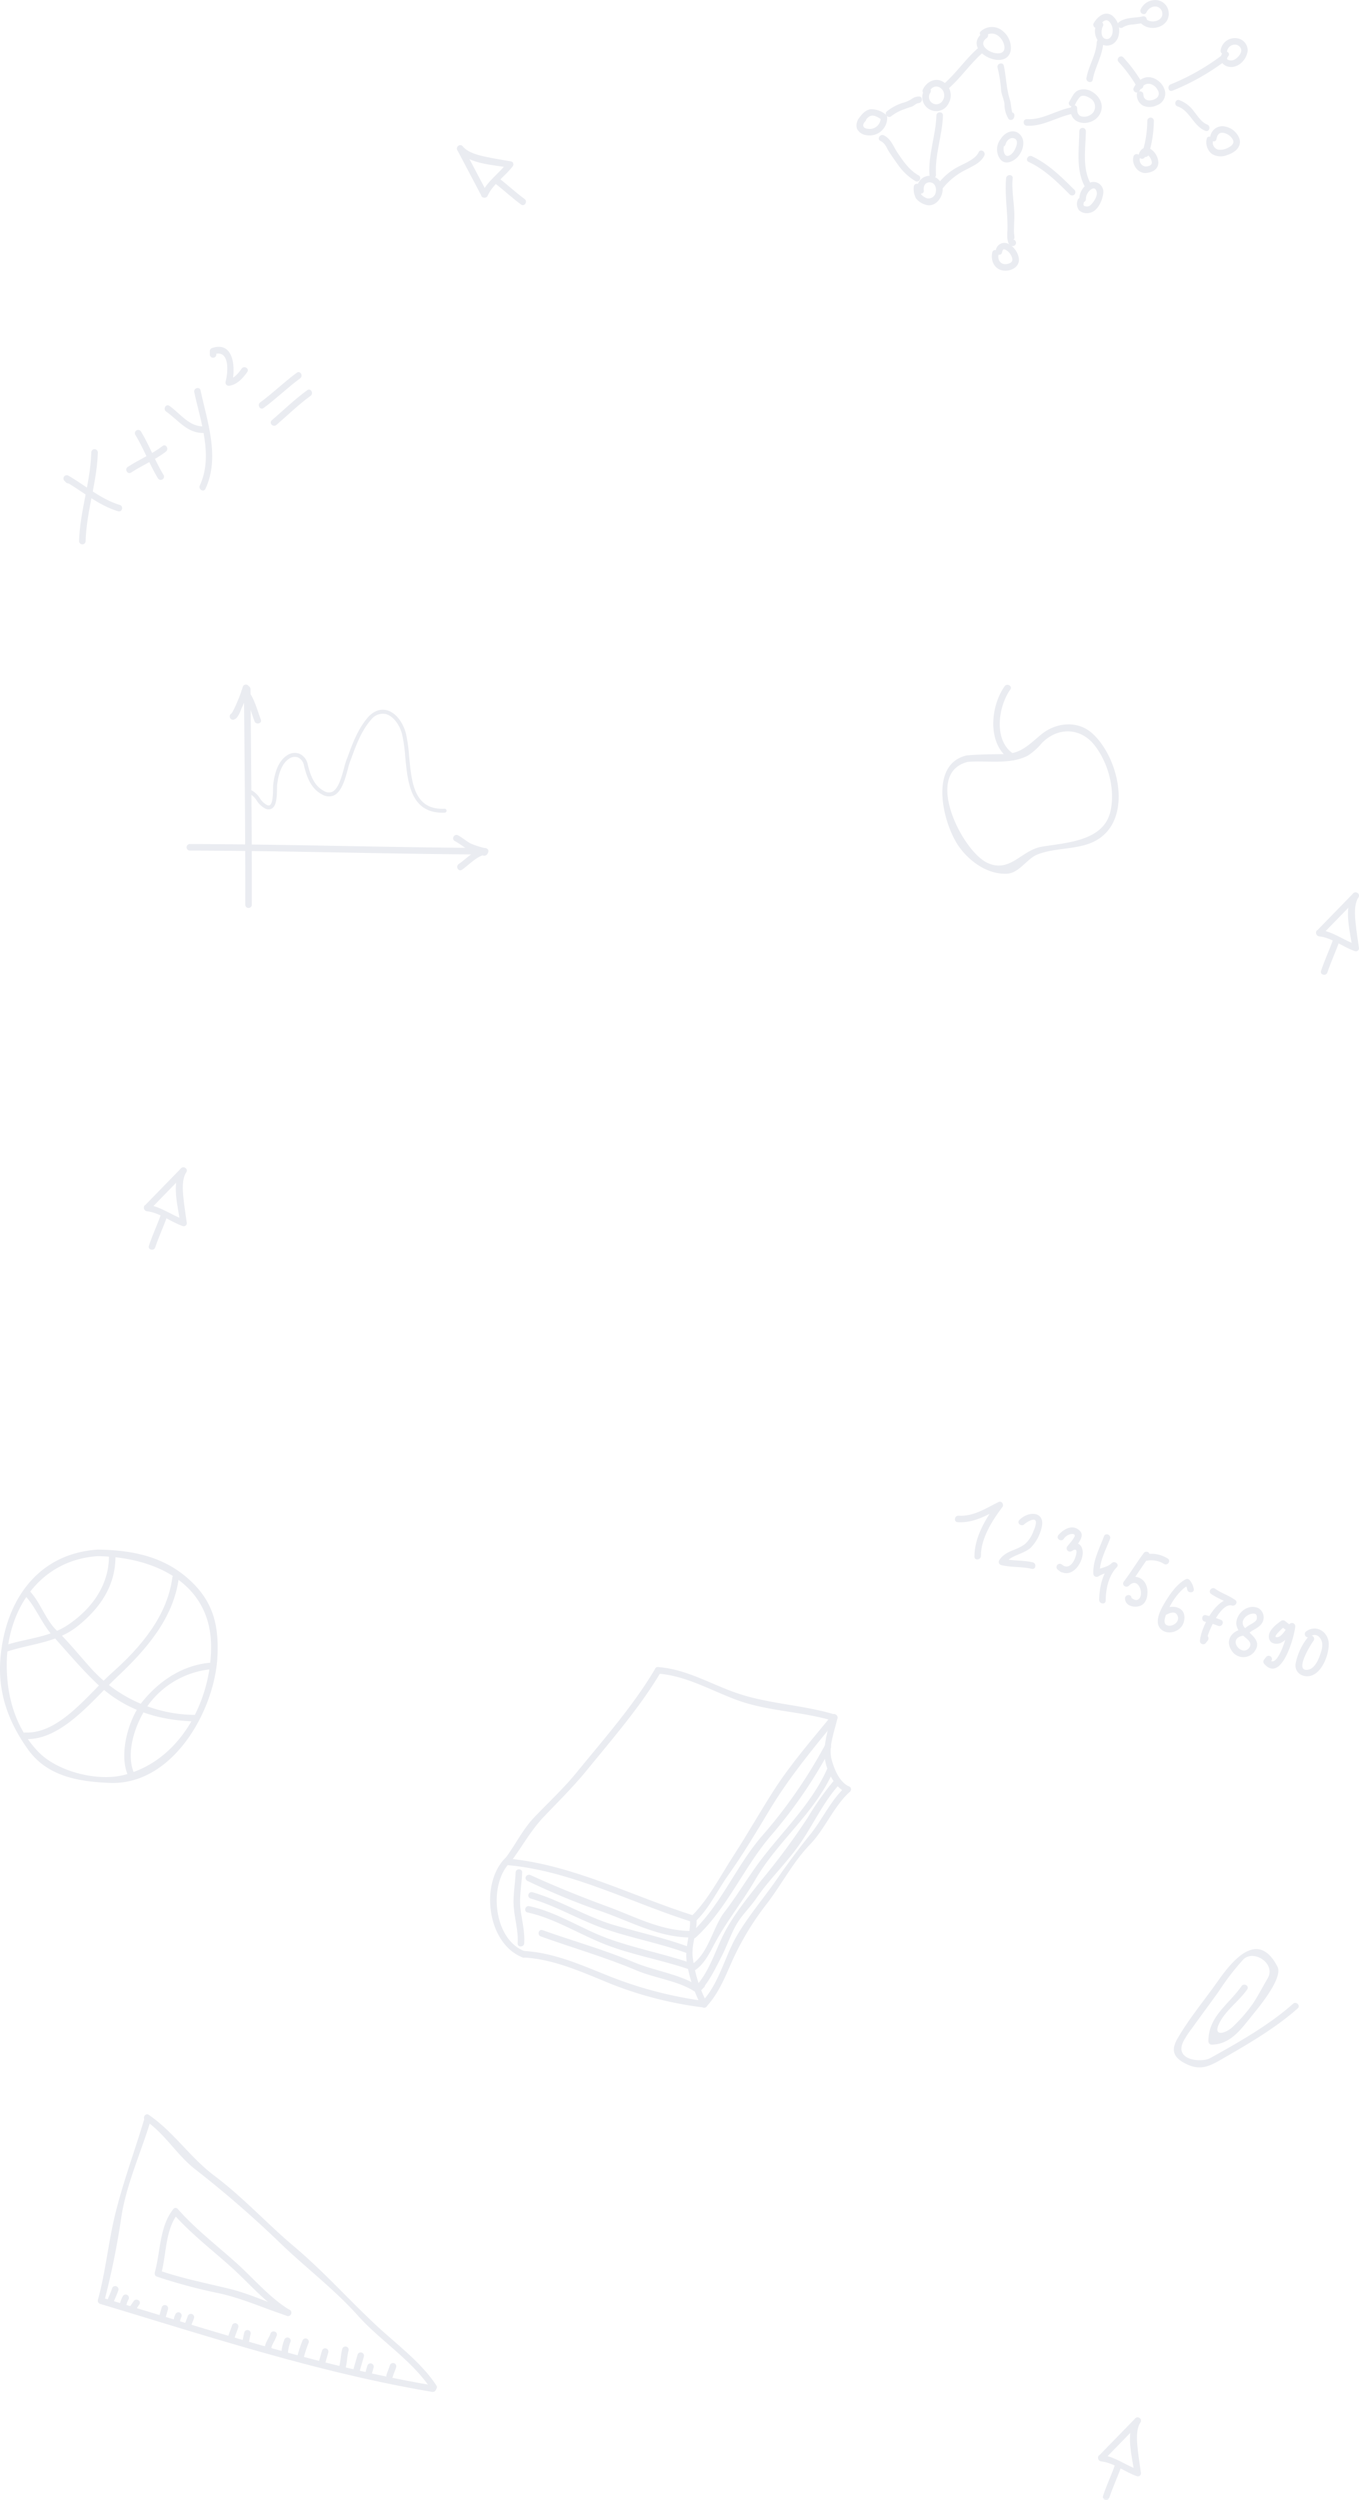 <svg xmlns="http://www.w3.org/2000/svg" width="348.152" height="640" viewBox="0 0 348.152 640">
    <defs>
        <style>
            .cls-2{fill:#29396d}
        </style>
    </defs>
    <g id="Group_5106" transform="translate(10.244)" style="isolation:isolate" opacity="0.1">
        <g id="Group_678" transform="rotate(16 -1911.517 365.106)">
            <g id="Group_656" transform="translate(0 .123)">
                <path id="Path_2264" d="M.538.809c-.077 8.64-.784 17.26-.449 25.9.291 7.455 1.7 14.826 1.788 22.327a.838.838 0 0 0 1.674 0 205.058 205.058 0 0 0-1.787-22.327C.733 18.26 2.136 9.3 2.213.809a.838.838 0 0 0-1.674 0z" class="cls-2"/>
            </g>
            <g id="Group_657" transform="translate(1.904 46.527)">
                <path id="Path_2265" d="M.811 3.469c29.373.378 58.659 1.5 87.965-1.788 1.058-.121 1.072-1.8 0-1.674C59.471 3.291 30.185 2.173.811 1.795a.838.838 0 0 0 0 1.674z" class="cls-2"/>
            </g>
            <g id="Group_658" transform="translate(.338)">
                <path id="Path_2266" d="M1.259.128L1.024.047C.877.586.727 1.122.579 1.661 6.45 3.617 10.8 8 16.443 10.224a273.663 273.663 0 0 1 26.593 12.418C50.93 26.768 59.111 29.926 66.7 34.7c7.3 4.585 16.49 7.17 23.05 12.816.814.7 2.006-.476 1.186-1.182-5.442-4.685-12.913-7.4-19.256-10.649-8.633-4.427-16.7-9.521-25.609-13.513-8.4-3.764-15.951-8.469-24.6-11.775C14.219 7.629 8.382 2.5 1.024.047 0-.294-.439 1.32.579 1.661l.234.077c1.029.345 1.464-1.269.446-1.61z" class="cls-2"/>
            </g>
            <g id="Group_659" transform="translate(13.027 21.056)">
                <path id="Path_2267" d="M1.021.441C-1.152 5.538.8 11.623.907 16.938a.838.838 0 0 0 1.674 0C2.485 12.055.475 5.953 2.468 1.285 2.886.3 1.443-.55 1.021.441z" class="cls-2"/>
            </g>
            <g id="Group_660" transform="translate(13.961 37.124)">
                <path id="Path_2268" d="M.81 2.152a135.525 135.525 0 0 0 16.41-.282c6.226-.412 12.217.532 18.419.73V.926h-.891a.838.838 0 0 0 0 1.674h.891a.838.838 0 0 0 0-1.674C30.257.752 24.959-.183 19.564.032 13.275.28 7.113.822.81.477-.272.42-.268 2.095.81 2.152z" class="cls-2"/>
            </g>
            <g id="Group_661" transform="translate(13.959 21.059)">
                <path id="Path_2269" d="M.39 1.583c5.592 3.59 12.086 6.155 18.05 9.049 5.352 2.6 11.225 6.517 17.012 8.037a.844.844 0 0 0 .817-1.4l-.037-.037c-.783-.737-1.972.445-1.185 1.189l.037.034.814-1.4c-5.639-1.484-11.389-5.341-16.614-7.87C13.32 6.3 6.827 3.723 1.234.137.323-.449-.518 1 .39 1.583z" class="cls-2"/>
            </g>
            <g id="Group_662" transform="translate(4.222 44.495)">
                <path id="Path_2270" d="M1.675 4.5c.02-1.236.315-2.448.335-3.687a.838.838 0 0 0-1.674 0C.315 2.048.02 3.26 0 4.5a.838.838 0 0 0 1.674 0z" class="cls-2"/>
            </g>
            <g id="Group_663" transform="translate(7.571 45.832)">
                <path id="Path_2271" d="M1.674 2.653a5.955 5.955 0 0 1 .134-1.618A.836.836 0 0 0 .2.59 7.5 7.5 0 0 0 0 2.653a.838.838 0 0 0 1.674 0z" class="cls-2"/>
            </g>
            <g id="Group_664" transform="translate(10.232 46.347)">
                <path id="Path_2272" d="M1.659 2.53c.167-.5.338-1 .506-1.507C2.506 0 .888-.441.547.581q-.246.749-.5 1.5C-.3 3.109 1.324 3.548 1.659 2.53z" class="cls-2"/>
            </g>
            <g id="Group_665" transform="translate(18.12 45.671)">
                <path id="Path_2273" d="M1.674 2.982V.809A.838.838 0 0 0 0 .809v2.173a.838.838 0 0 0 1.674 0z" class="cls-2"/>
            </g>
            <g id="Group_666" transform="translate(21.924 46.507)">
                <path id="Path_2274" d="M1.776 2.23c-.251-.33-.064-1.025-.054-1.42a.838.838 0 0 0-1.675 0 3.534 3.534 0 0 0 .282 2.264c.646.847 2.1.013 1.447-.844z" class="cls-2"/>
            </g>
            <g id="Group_667" transform="translate(24.985 46.003)">
                <path id="Path_2275" d="M1.675 3.155c.01-.787.147-1.561.167-2.348a.838.838 0 0 0-1.674 0C.147 1.595.01 2.368 0 3.155a.838.838 0 0 0 1.674 0z" class="cls-2"/>
            </g>
            <g id="Group_668" transform="translate(36.539 45.165)">
                <path id="Path_2276" d="M1.675 3.659c.013-.954.154-1.9.167-2.85a.838.838 0 0 0-1.674 0C.154 1.763.013 2.7 0 3.659a.838.838 0 0 0 1.674 0z" class="cls-2"/>
            </g>
            <g id="Group_669" transform="translate(40.222 46.003)">
                <path id="Path_2277" d="M1.842 3.319c-.017-.841-.154-1.671-.167-2.512A.838.838 0 0 0 0 .807c.013.841.151 1.671.168 2.512a.838.838 0 0 0 1.674 0z" class="cls-2"/>
            </g>
            <g id="Group_670" transform="translate(46.275 44.496)">
                <path id="Path_2278" d="M1.741 4.237c-.171-.161.074-1.249.124-1.534a13.9 13.9 0 0 0 .288-1.9C2.186-.271.512-.267.478.808c-.044 1.343-1.1 3.5.077 4.611.784.743 1.969-.442 1.186-1.182z" class="cls-2"/>
            </g>
            <g id="Group_671" transform="translate(50.556 44.998)">
                <path id="Path_2279" d="M1.86 3.768A8.667 8.667 0 0 1 1.723.811a.838.838 0 0 0-1.674 0 9.92 9.92 0 0 0 .2 3.4C.6 5.225 2.215 4.79 1.86 3.768z" class="cls-2"/>
            </g>
            <g id="Group_672" transform="translate(54.924 43.995)">
                <path id="Path_2280" d="M1.709 4.658A32.163 32.163 0 0 1 1.876.81.838.838 0 0 0 .2.81a32.156 32.156 0 0 0-.166 3.848c.1 1.068 1.782 1.078 1.674 0z" class="cls-2"/>
            </g>
            <g id="Group_673" transform="translate(60.651 44.998)">
                <path id="Path_2281" d="M1.674 3.993V.811A.838.838 0 0 0 0 .811v3.182a.838.838 0 0 0 1.674 0z" class="cls-2"/>
            </g>
            <g id="Group_674" transform="translate(65.506 43.158)">
                <path id="Path_2282" d="M2.177 5.328c-.03-1.524-.472-3-.5-4.518A.838.838 0 0 0 0 .81C.03 2.334.473 3.8.5 5.328a.838.838 0 0 0 1.674 0z" class="cls-2"/>
            </g>
            <g id="Group_675" transform="translate(69.693 43.491)">
                <path id="Path_2283" d="M1.674 4.995V.809A.838.838 0 0 0 0 .809v4.186a.838.838 0 0 0 1.674 0z" class="cls-2"/>
            </g>
            <g id="Group_676" transform="translate(72.874 45.503)">
                <path id="Path_2284" d="M1.674 3.15V.809A.838.838 0 0 0 0 .809V3.15a.838.838 0 0 0 1.674 0z" class="cls-2"/>
            </g>
            <g id="Group_677" transform="translate(78.232 43.827)">
                <path id="Path_2285" d="M1.675 3.489c.013-.9.154-1.782.167-2.679a.838.838 0 0 0-1.674 0C.154 1.708.014 2.592 0 3.489a.838.838 0 0 0 1.674 0z" class="cls-2"/>
            </g>
        </g>
        <g id="Group_681" transform="translate(231.168 175.322)">
            <g id="Group_679" transform="translate(0 10.129)">
                <path id="Path_2286" d="M6.139 7.972C-3.619 10.33.195 25.694 4.351 31.424c2.776 3.828 7.378 7.053 12.227 6.808 3.111-.161 5.12-3.868 7.753-4.909 4.012-1.591 8.757-1.289 12.89-2.656C49.383 26.642 45.8 8.906 38.379 2.279c-3.8-3.392-9.323-2.736-12.974.251-3.356 2.749-5.288 5.057-9.852 5.094-3.064.023-6.138.057-9.193.318-1.068.094-1.075 1.768 0 1.674 5.07-.439 10.867.787 15.509-1.594a16.258 16.258 0 0 0 3.623-3.232c4.129-4.22 10.05-4 13.633.727 3.439 4.534 5.194 11.185 3.945 16.731-1.742 7.733-11.42 8.017-17.622 9.079-5.241.9-8.111 6.838-13.925 4.119-6.506-3.041-16.509-23.064-4.942-25.86 1.052-.251.606-1.865-.442-1.614z" class="cls-2"/>
            </g>
            <g id="Group_680" transform="translate(13.048)">
                <path id="Path_2287" d="M5.4 17.816C-.02 14.537 1.192 5.669 4.36 1.215 4.986.331 3.536-.5 2.913.368c-3.727 5.241-4.571 15.137 1.638 18.9a.84.84 0 0 0 .847-1.45z" class="cls-2"/>
            </g>
        </g>
        <g id="Group_699" transform="translate(115.316 426.805)">
            <g id="Group_682" transform="translate(42.213)">
                <path id="Path_2288" d="M.806 1.677c7.086.492 13.539 4.287 20.09 6.711 7.9 2.934 16.51 2.91 24.561 5.311a.836.836 0 0 0 .445-1.611c-8.071-2.411-16.55-2.642-24.561-5.311C14.466 4.483 8.174.515.806 0c-1.078-.074-1.071 1.6 0 1.677z" class="cls-2"/>
            </g>
            <g id="Group_683" transform="translate(3.958 .013)">
                <path id="Path_2289" d="M38.338.4c-5.623 9.5-13.198 18.052-20.16 26.591-3.322 4.076-7.2 7.656-10.824 11.45-2.97 3.121-4.682 6.785-7.193 10.187-.643.871.81 1.7 1.443.844C4.4 45.685 6.52 41.74 9.846 38.253c3.741-3.918 7.552-7.672 10.981-11.875 6.544-8.024 13.66-16.192 18.958-25.13A.838.838 0 0 0 38.338.4z" class="cls-2"/>
            </g>
            <g id="Group_684" transform="translate(51.553 12.017)">
                <path id="Path_2290" d="M36.03.283c-5.2 6.346-10.653 12.585-15.07 19.511-3.486 5.461-6.675 11.106-10.208 16.543C7.635 41.136 4.326 47.515.25 51.524c-.77.76.412 1.942 1.185 1.185 3.228-3.181 5.348-7.736 7.98-11.426 3.828-5.372 7.217-11.055 10.609-16.708 4.987-8.292 11.065-15.639 17.187-23.1.68-.827-.5-2.023-1.182-1.189z" class="cls-2"/>
            </g>
            <g id="Group_685" transform="translate(4.003 49.049)">
                <path id="Path_2291" d="M.8 1.679C17 3.2 32.493 11.421 47.834 16.226c1.031.321 1.474-1.293.446-1.618C32.764 9.753 17.182 1.541.8 0-.272-.1-.262 1.578.8 1.679z" class="cls-2"/>
            </g>
            <g id="Group_686" transform="translate(0 48.614)">
                <path id="Path_2292" d="M3.915.245C-2.662 6.775-.787 22.17 8.3 25.7c1.011.392 1.44-1.229.445-1.614C.81 21-.476 6.966 5.1 1.431A.839.839 0 0 0 3.915.245z" class="cls-2"/>
            </g>
            <g id="Group_687" transform="translate(7.716 72.672)">
                <path id="Path_2293" d="M.806 1.676c8 .4 15.432 3.938 22.752 6.885A96.083 96.083 0 0 0 47.1 14.485c1.072.137 1.058-1.537 0-1.674a102.932 102.932 0 0 1-25.306-6.755C15 3.323 8.211.37.806 0c-1.078-.052-1.071 1.622 0 1.676z" class="cls-2"/>
            </g>
            <g id="Group_688" transform="translate(85.662 12.072)">
                <path id="Path_2294" d="M1.7.6C.86 4.263-.53 8.275.21 12.066c.559 2.863 2.488 6.684 5.285 7.9.978.425 1.832-1.018.844-1.45-2.528-1.1-3.824-4.414-4.518-6.9-.894-3.235.77-7.411 1.5-10.572C3.562-.007 1.945-.452 1.7.6z" class="cls-2"/>
            </g>
            <g id="Group_689" transform="translate(53.997 30.496)">
                <path id="Path_2295" d="M36.989.223c-3.707 3.342-5.824 8.245-8.952 12.1-3.091 3.808-5.787 7.468-8.593 11.513-3.315 4.786-7.11 9.183-10.09 14.2-3.286 5.541-4.612 12.41-9.119 17.195-.74.787.442 1.969 1.182 1.186C4.5 53.145 6.2 48.838 8 44.776a72.126 72.126 0 0 1 8.985-14.812c3.694-4.839 6.647-10.569 10.87-14.933 3.972-4.1 6.109-9.826 10.321-13.62.8-.727-.385-1.905-1.186-1.189z" class="cls-2"/>
            </g>
            <g id="Group_690" transform="translate(50.245 63.66)">
                <path id="Path_2296" d="M.976.809C1.167 4.553-.488 8.243.145 11.977a37.408 37.408 0 0 0 3.711 11.1c.5.958 1.946.111 1.443-.844A33.759 33.759 0 0 1 1.645 10.52c-.358-3.158 1.169-6.487 1-9.712C2.6-.266.925-.273.976.809z" class="cls-2"/>
            </g>
            <g id="Group_691" transform="translate(5.998 51.77)">
                <path id="Path_2297" d="M.539.81c-.1 2.9-.7 5.763-.5 8.674.224 3.161 1.232 6.279 1.021 9.467-.07 1.075 1.6 1.068 1.674 0 .191-2.863-.553-5.783-.931-8.607C1.386 7.149 2.1 4 2.213.81 2.254-.272.579-.268.539.81z" class="cls-2"/>
            </g>
            <g id="Group_692" transform="translate(9.068 53.17)">
                <path id="Path_2298" d="M1.5.267L1.444.213C1.105.652.771 1.091.429 1.529A175.356 175.356 0 0 0 18.4 9.018c7.776 2.559 14.983 6.808 23.308 7.026a.838.838 0 0 0 0-1.674c-7.414-.194-13.895-3.747-20.733-6.246C14.206 5.652 7.78 3.036 1.273.083.449-.292-.455.689.258 1.4l.06.054A.838.838 0 0 0 1.5.267z" class="cls-2"/>
            </g>
            <g id="Group_693" transform="translate(9.776 57.597)">
                <path id="Path_2299" d="M.592 1.651c6.37 1.818 12.361 5.425 18.643 7.642C26.358 11.8 33.923 13.121 41 15.773c1.015.378 1.45-1.239.445-1.618-6.279-2.351-12.99-3.808-19.423-5.693C14.757 6.336 8.264 2.1 1.037.037a.838.838 0 0 0-.445 1.614z" class="cls-2"/>
            </g>
            <g id="Group_694" transform="translate(8.983 61.185)">
                <path id="Path_2300" d="M.6 1.632c6.829 1.454 13.417 5.673 19.964 8.215 6.955 2.7 14.283 3.908 21.286 6.3 1.028.355 1.463-1.266.445-1.611-7-2.391-14.3-3.721-21.286-6.3C14.331 5.765 8.026 1.5 1.046.021-.005-.2-.454 1.408.6 1.632z" class="cls-2"/>
            </g>
            <g id="Group_695" transform="translate(12.418 67.292)">
                <path id="Path_2301" d="M.572 1.664c8.108 2.92 16.6 5.342 24.548 8.717 4.658 1.979 10.515 2.589 14.769 5.325.914.586 1.755-.867.847-1.45-4.645-2.981-11.216-3.814-16.3-5.971C16.851 5.06 8.77 2.843 1.017.053 0-.312-.436 1.306.572 1.664z" class="cls-2"/>
            </g>
            <g id="Group_696" transform="translate(51.203 19.585)">
                <path id="Path_2302" d="M1.451 49.659c8.031-7.331 12.25-17.913 19.32-26.138A121.308 121.308 0 0 0 36.018 1.268c.5-.958-.951-1.805-1.443-.847a127.325 127.325 0 0 1-16.269 23.4C11.662 31.559 7.838 41.565.266 48.477c-.8.73.388 1.909 1.185 1.182z" class="cls-2"/>
            </g>
            <g id="Group_697" transform="translate(50.896 25.26)">
                <path id="Path_2303" d="M35.605.439c-3.952 9.2-11.721 16.386-17.582 24.279-3.091 4.166-5.7 8.6-8.875 12.726C6.1 41.412 4.97 48.475.409 51.1a.84.84 0 0 0 .847 1.45c2.746-1.584 4.2-4.913 5.656-7.558 3.064-5.572 6.979-10.392 10.15-15.867 5.69-9.842 15.392-17.15 19.99-27.839.422-.986-1.021-1.835-1.447-.847z" class="cls-2"/>
            </g>
            <g id="Group_698" transform="translate(52.525 29.106)">
                <path id="Path_2304" d="M35.279.276a73.533 73.533 0 0 0-6.46 9.186 174.353 174.353 0 0 1-11.8 15.944c-3.168 4-6.581 8.165-9.059 12.639C5.277 42.874 3.994 48.346.227 52.573c-.713.8.415 1.956 1.186 1.189.3-.3.6-.6.891-.894a.838.838 0 0 0-1.182-1.186c-.3.295-.6.6-.894.891.4.4.794.794 1.186 1.189 2.354-2.646 3.854-5.847 5.452-8.985 1.3-2.562 2.207-5.291 3.61-7.82 1.323-2.391 3.613-4.561 5.191-6.865 3.422-5 7.85-9.132 11.276-14.1 3.312-4.806 5.67-10.063 9.524-14.531.7-.817-.479-2.006-1.186-1.186z" class="cls-2"/>
            </g>
        </g>
        <g id="Group_705" transform="translate(-10.244 396.725)">
            <g id="Group_700">
                <path id="Path_2305" d="M25.007 1.677c14.611.2 29.112 6.9 29.075 23.258-.03 13.857-7.907 29.115-22.317 32.765-6.9 1.748-17.123-.894-21.959-5.938C4 45.7 1.739 37.754 1.725 29.563 1.7 15.524 10.087 2.688 25.007 1.677c1.072-.074 1.078-1.748 0-1.674C9.481 1.051 1.444 13.207.141 27.5c-.81 8.908 1.912 16.486 7.006 23.63 4.94 6.926 12.923 8.278 20.984 8.6 16.252.636 26.992-18.744 27.588-32.6.355-8.191-1.3-14.206-7.542-19.712C41.594 1.6 33.526.12 25.007 0a.838.838 0 0 0 0 1.677z" class="cls-2"/>
            </g>
            <g id="Group_701" transform="translate(5.971 10.159)">
                <path id="Path_2306" d="M.248 1.434c2.867 2.867 4.4 7.281 7.2 10.378 3.657 4.055 7.327 8.443 11.272 12.207 7.18 6.848 15.6 9.524 25.15 9.809a.838.838 0 0 0 0-1.674 36.112 36.112 0 0 1-27.105-12.569c-2.729-3.037-5.187-6.112-8.134-8.955-3.1-3-4.25-7.431-7.2-10.385A.839.839 0 0 0 .248 1.434z" class="cls-2"/>
            </g>
            <g id="Group_702" transform="translate(.983 .811)">
                <path id="Path_2307" d="M26.924.809c.034 7.354-4.24 13.325-10.177 17.441C11.753 21.716 6.08 21.846.581 23.615c-1.021.325-.586 1.942.445 1.611 6.192-1.986 12.686-2.207 18.04-6.564C24.831 13.973 28.632 8.307 28.6.809a.838.838 0 0 0-1.674 0z" class="cls-2"/>
            </g>
            <g id="Group_703" transform="translate(5.668 6.35)">
                <path id="Path_2308" d="M38.481.8C37.2 10.668 30.3 18.729 23.123 25.092 17.182 30.369 9.637 40.895.806 40.48c-1.079-.047-1.072 1.628 0 1.674 9.27.435 17.451-10.181 23.5-15.877C31.727 19.288 38.8 11.314 40.156.8c.144-1.073-1.538-1.06-1.675 0z" class="cls-2"/>
            </g>
            <g id="Group_704" transform="translate(31.833 28.915)">
                <path id="Path_2309" d="M22.7 0C15.4.4 9.155 4.442 4.624 10.048 1.124 14.375-1.34 23.139.8 28.521c.392.991 2.009.559 1.611-.445-2.234-5.633.907-13.757 4.37-18.044A22.67 22.67 0 0 1 22.7 1.676c1.072-.06 1.078-1.735 0-1.674z" class="cls-2"/>
            </g>
        </g>
        <g id="Group_706" transform="translate(290.483 498.999)">
            <path id="Path_2310" d="M17.339 9.479C14 14.254 8.786 17.255 8.853 23.631a.848.848 0 0 0 .837.837c5.07-.09 7.736-4.3 10.78-8 1.571-1.916 7.5-9.166 6.082-11.925-4.906-9.561-11.37-1.9-15.241 3.6C7.885 13.012 3.937 17.714.949 22.871c-1.671 2.88-1.149 4.7 1.664 6.256C7.081 31.6 9.6 29.71 13.7 27.355c6.085-3.493 12.776-7.5 18.017-12.173.807-.72-.382-1.9-1.182-1.185-6.122 5.459-14.1 9.966-21.266 13.935-2.056 1.139-9.2.693-6.875-4.213a22.274 22.274 0 0 1 2.145-3.309c2.3-3.218 4.678-6.393 6.979-9.618a64.38 64.38 0 0 1 6.242-8.111c2.673-2.716 8.46 1.045 6.277 4.789-1.269 2.18-2.4 4.387-3.794 6.5a38.983 38.983 0 0 1-5.03 5.807c-1.969 1.989-5.747 2.907-3.252-1.413 1.731-3 4.829-5.184 6.828-8.041.616-.887-.834-1.721-1.45-.844z" class="cls-2"/>
        </g>
        <g id="Group_714" transform="translate(37.547 175.251)">
            <g id="Group_707" transform="translate(14.707 .342)">
                <path id="Path_2311" d="M0 .81c.144 18.429.382 36.818.335 55.257a.838.838 0 0 0 1.674 0c.047-18.439-.19-36.828-.334-55.257A.838.838 0 0 0 0 .81z" class="cls-2"/>
            </g>
            <g id="Group_708" transform="translate(11.04)">
                <path id="Path_2312" d="M3.362.593a29.535 29.535 0 0 1-1.233 3.419c-.288.723-.6 1.433-.941 2.137-.148.308-.308.606-.472.9-.124.214-.409.4-.121.328a.838.838 0 0 0 .445 1.614c1.125-.281 1.708-2.21 2.107-3.114a33.478 33.478 0 0 0 1.829-4.838.838.838 0 0 0-1.614-.446z" class="cls-2"/>
            </g>
            <g id="Group_709" transform="translate(14.055 .966)">
                <path id="Path_2313" d="M.23 1.449c1.674 1.832 2.244 4.732 3.131 7 .389.995 2.01.563 1.614-.445-1-2.552-1.668-5.663-3.563-7.736C.679-.533-.5.656.23 1.449z" class="cls-2"/>
            </g>
            <g id="Group_710" transform="translate(0 40.837)">
                <path id="Path_2314" d="M.809 1.674c24.912.054 49.784.854 74.68 1V1h-.67a.838.838 0 0 0 0 1.674h.67a.838.838 0 0 0 0-1.674C50.593.854 25.721.054.809 0a.838.838 0 0 0 0 1.674z" class="cls-2"/>
            </g>
            <g id="Group_711" transform="translate(68.287 38.498)">
                <path id="Path_2315" d="M.417 1.555C1.7 2.248 2.815 3.2 4.1 3.9a23.452 23.452 0 0 0 3.55 1.088c1.025.342 1.463-1.276.442-1.614A22.827 22.827 0 0 1 4.51 2.218C3.371 1.605 2.4.724 1.261.108.31-.4-.534 1.042.417 1.555z" class="cls-2"/>
            </g>
            <g id="Group_712" transform="translate(69.335 41.857)">
                <path id="Path_2316" d="M7.045 1.964c.529-.074.754-.469.921-.921C8.2.393 7.5-.092 6.934.015 4.3.5 2.487 2.66.374 4.117c-.881.609-.044 2.06.844 1.447C3.194 4.2 4.932 2.084 7.38 1.629 7.042 1.287 6.7.943 6.352.6c.083-.083.164-.167.248-.25-1.065.15-.61 1.765.445 1.614z" class="cls-2"/>
            </g>
            <g id="Group_713" transform="translate(16.048 6.451)">
                <path id="Path_2317" d="M49.482 26.362c-8.161 0-8.9-7.893-9.5-14.27a40.968 40.968 0 0 0-.787-5.706c-.643-2.605-2.347-4.769-4.143-5.268a3.734 3.734 0 0 0-3.717 1.306c-2.6 2.92-3.938 6.621-5.241 10.2a16.23 16.23 0 0 0-.814 2.548c-.71 2.626-1.591 5.9-3.65 6.795a3.328 3.328 0 0 1-2.967-.281c-2.87-1.517-3.925-4.474-4.638-7.448A2.763 2.763 0 0 0 12.48 12.2a2.5 2.5 0 0 0-2.3.372C8 14.015 7.346 17.44 7.152 19.356c-.02.224-.027.559-.03.958-.037 2.19-.157 4.213-1.262 4.95a1.7 1.7 0 0 1-1.651.087 5.647 5.647 0 0 1-2.277-2.1A5 5 0 0 0 .29 21.613a.5.5 0 0 1 .425-.913 5.773 5.773 0 0 1 2.02 1.952 4.837 4.837 0 0 0 1.842 1.762c.469.184.66.054.727.01.754-.5.79-2.863.814-4.129 0-.432.013-.8.037-1.042.208-2.093.938-5.854 3.476-7.518a3.466 3.466 0 0 1 3.225-.469A3.752 3.752 0 0 1 15 14c.656 2.739 1.611 5.462 4.129 6.788a2.364 2.364 0 0 0 2.1.251c1.614-.707 2.461-3.845 3.081-6.135a16.754 16.754 0 0 1 .861-2.682c1.313-3.613 2.693-7.4 5.435-10.489C32.476-.141 34.2-.161 35.319.15c2.492.693 4.23 3.51 4.846 5.991A41.834 41.834 0 0 1 40.979 12c.633 6.735 1.286 13.72 9.062 13.345a.516.516 0 0 1 .526.479.5.5 0 0 1-.479.526c-.208.009-.409.012-.606.012z" class="cls-2"/>
            </g>
        </g>
        <g id="Group_727" transform="rotate(27 -656.877 691.036)">
            <g id="Group_715" transform="translate(0 7.934)">
                <path id="Path_2318" d="M1.075 9.673c3.881-1.7 5.817-5 8.255-8.272L7.877.7c-.854 4.754-1.243 10.464 1.034 14.888.492.958 1.872.007 1.386-.941C8.251 10.678 8.761 5.25 9.521 1.01c.137-.78-.934-1.4-1.45-.71C5.847 3.277 4.079 6.535.516 8.093c-.981.432-.432 2.013.559 1.581z" class="cls-2"/>
            </g>
            <g id="Group_716" transform="translate(14.858 6.632)">
                <path id="Path_2319" d="M1.683 3.655c.1-.332 1.664-3.329 2.465-1.664a6.048 6.048 0 0 1 .392 2.07A8.3 8.3 0 0 1 4.174 8C3.052 10.591.517 11.729.129 14.723a.849.849 0 0 0 1.1.948c2.549-.633 4.792-2.053 7.337-2.686 1.045-.261.482-1.839-.556-1.584-2.55.636-4.79 2.056-7.339 2.689q.548.477 1.1.948c.355-2.726 2.984-4.176 4.042-6.617a10.814 10.814 0 0 0 .2-5.948c-.961-4.236-5-2.415-5.974.864-.309 1.038 1.335 1.343 1.644.318z" class="cls-2"/>
            </g>
            <g id="Group_717" transform="translate(25.542 5.201)">
                <path id="Path_2320" d="M1.671 3.948A2.837 2.837 0 0 1 3.03 1.764c1.069-.469.854.566.81 1-.087.81-.315 1.614-.475 2.411a.844.844 0 0 0 1.577.532c.988-1.751 1.406.023 1.554 1.229.2 1.641-.3 3.466-2.281 3.007-.1.549-.207 1.1-.318 1.641.291.06.586.117.881.171a.838.838 0 0 0 .315-1.644c-.295-.057-.586-.11-.878-.167A.836.836 0 0 0 3.9 11.59c3.386.79 4.648-2.468 4.193-5.295-.472-2.93-2.964-4.313-4.652-1.323.522.174 1.048.348 1.57.526C5.264 4.259 6.4.917 4.568.22 2.1-.717.539 1.513.027 3.633-.228 4.684 1.416 5 1.671 3.948z" class="cls-2"/>
            </g>
            <g id="Group_718" transform="translate(36.104 2.933)">
                <path id="Path_2321" d="M.007.871C.4 4.139.265 7.8 1.973 10.72a.849.849 0 0 0 1.447-.1c.938-1.6 2.515-2.351 3.1-4.179-.549-.107-1.095-.211-1.644-.315-.958 3.218-.017 6.865 1.42 9.8.472.954 2.056.412 1.581-.559-1.326-2.7-2.244-5.954-1.356-8.921C6.836 5.4 5.2 5.12 4.88 6.128 4.4 7.622 2.71 8.53 1.919 9.883c.479-.037.961-.07 1.443-.1C1.829 7.157 2.027 3.674 1.675.74 1.548-.328-.123-.2.007.871z" class="cls-2"/>
            </g>
            <g id="Group_719" transform="translate(45.89 2.31)">
                <path id="Path_2322" d="M1.259.656C.737 3.593.546 6.574.017 9.514c-.191 1.1 1.316 1.306 1.648.315.522-1.561 1.591-1.7 2.773-.743a3.489 3.489 0 0 1 1 1.463 1.944 1.944 0 0 1 .1.928c-.151.814-.777 1.1-1.879.861-.539-.938-1.919.01-1.386.941.938 1.628 3.212 1.065 4.3-.141 1.031-1.145.676-2.78.05-4-1.667-3.258-5.491-2.96-6.606.376.549.1 1.1.211 1.648.315.525-2.937.713-5.918 1.242-8.858A.839.839 0 0 0 1.259.656z" class="cls-2"/>
            </g>
            <g id="Group_720" transform="translate(47.491 1.406)">
                <path id="Path_2323" d="M1.309 2.936a6.14 6.14 0 0 1 4.176-1.225C6.55 1.871 6.868.23 5.8.066A7.876 7.876 0 0 0 .365 1.55c-.9.593.04 1.976.944 1.386z" class="cls-2"/>
            </g>
            <g id="Group_721" transform="translate(57.639 3.773)">
                <path id="Path_2324" d="M5.062 1.571A4.787 4.787 0 0 0 3.153.077a.842.842 0 0 0-1 .2C.6 2.505.213 5.7.045 8.342c-.121 1.922-.171 5.5 2.176 6.236 2.472.777 4.963-1.872 4.434-4.28-.846-3.835-4.59-2.94-6.355-.372-.606.877.65 1.989 1.259 1.1.641-.919 1.688-2.426 2.91-1.458 1.186.934.482 2.686-.65 3.245-1.631.8-1.962-1.075-2.09-2.284C1.442 7.86 1.82 3.66 3.414 1.38c-.338.064-.67.134-1 .2a2.318 2.318 0 0 1 1.266.934c.69.817 2.08-.114 1.387-.941z" class="cls-2"/>
            </g>
            <g id="Group_722" transform="translate(66.601 2.836)">
                <path id="Path_2325" d="M.661 1.657c1.959.278 3.911-.064 5.867.214.033-.553.06-1.105.094-1.658-4.457.847-4.4 10.224-3.074 13.392a.84.84 0 0 0 1.607-.121l.167-.877a.838.838 0 0 0-1.644-.315c-.053.291-.11.583-.167.877.539-.044 1.075-.08 1.611-.124C4.3 11.074 3.86 2.431 6.753 1.882c.867-.164 1.1-1.51.09-1.654C4.884-.051 2.932.288.976.01-.089-.141-.41 1.5.661 1.657z" class="cls-2"/>
            </g>
            <g id="Group_723" transform="translate(67.957 9.263)">
                <path id="Path_2326" d="M1.111 2.279a27.577 27.577 0 0 1 3.55-.6c1.061-.143.939-1.814-.135-1.67A31.169 31.169 0 0 0 .555.7c-1.042.28-.479 1.857.556 1.579z" class="cls-2"/>
            </g>
            <g id="Group_724" transform="translate(76.039 2.239)">
                <path id="Path_2327" d="M4.331 7.1c.469-1.658 2-2.7 1.909-4.558A2.758 2.758 0 0 0 3.718 0C.721.088-.83 3.742.453 6.176a4.555 4.555 0 0 0 2.89 1.845c1.068.325 2.984.388 2.85 1.9-.3 3.386-6.433.754-2.736-1.932.87-.633-.064-2.023-.941-1.386-2.19 1.594-2.8 4.534-.168 6.095a3.538 3.538 0 0 0 5.516-2.764C8.139 6.849 4.6 6.943 2.64 5.975c-1.882-.928-.924-3.469.61-4.2.686-.328 1.038.2 1.273.784S4.267 3.825 3.99 4.3a10.628 10.628 0 0 0-1.3 2.478c-.298 1.043 1.35 1.347 1.641.322z" class="cls-2"/>
            </g>
            <g id="Group_725" transform="translate(85.128 1.62)">
                <path id="Path_2328" d="M3.46.707L2.147.456a.849.849 0 0 0-.911.452c-.844 1.577-2.18 4.531-.228 5.78.924.6 2.317-.117 2.843-.9.949-1.427 1.042-3.172 1.32-4.81L3.56 1.1c.593 1.52 2.636 11.309-.506 10.017.154.3.3.606.455.911.054-.295.111-.586.167-.877a.838.838 0 0 0-1.644-.315c-.057.291-.11.583-.171.877a.832.832 0 0 0 .455.908C8.54 15.184 6.2 3.269 5.138.54a.843.843 0 0 0-1.611.124c-.184 1.081-.188 4.222-1.567 4.507-.733.151.583-3.155.78-3.526-.3.154-.606.3-.911.455.442.08.881.167 1.316.251A.837.837 0 0 0 3.46.707z" class="cls-2"/>
            </g>
            <g id="Group_726" transform="translate(93.188)">
                <path id="Path_2329" d="M1.254 2.936a15.317 15.317 0 0 0 .231 7.686c.881 2.411 3.851 2.371 5.294.462 1.681-2.22 1.179-6.329.06-8.68C5.464-.49 1.569-.959.1 2.032a.838.838 0 0 0 1.5.743c.82-1.661 2.438-1.313 3.489-.07a5.313 5.313 0 0 1 .837 2.358c.285 1.53.552 4.307-.851 5.4C2.011 12.852 2.664 4.54 2.9 3.251a.838.838 0 0 0-1.644-.315z" class="cls-2"/>
            </g>
        </g>
        <g id="Group_759" transform="translate(209.125)">
            <g id="Group_728" transform="translate(30.827 6.913)">
                <path id="Path_2330" d="M1.718 1.389c-6.041 4.37 5.693 10.418 7 4.725a5.526 5.526 0 0 0-1.923-4.99 4.232 4.232 0 0 0-5.69-.05c-.85.666.342 1.842 1.182 1.186C4.4.6 6.888 2.772 7.119 5.056 7.5 8.883-1 5.411 2.565 2.835c.867-.626.03-2.08-.847-1.447z" class="cls-2"/>
            </g>
            <g id="Group_729" transform="translate(36.16 16.237)">
                <path id="Path_2331" d="M.021 1.046A34.766 34.766 0 0 1 .919 6.6c.053 1.343.79 2.585.877 3.881a7.317 7.317 0 0 0 1.051 3.741.833.833 0 0 0 1.182 0 1.323 1.323 0 0 0 .312-.891c.083-1.075-1.591-1.068-1.674 0 .063-.1.12-.2.181-.295H4.03c-.509-.65-.5-2.709-.831-3.724-.91-2.77-.957-5.854-1.563-8.712C1.408-.454-.2-.005.021 1.046z" class="cls-2"/>
            </g>
            <g id="Group_730" transform="translate(36.075 33.624)">
                <path id="Path_2332" d="M1.382 1.469a4.264 4.264 0 0 0-.793 5.345c1.272 2.173 3.834.887 4.986-.626 1.269-1.668 1.778-4.31-.09-5.7C3.593-.912 1.021.944.552 2.863c-.258 1.052 1.356 1.5 1.611.445.237-.941 1.266-1.946 2.31-1.467 1.179.543.345 2.361-.094 3.125S2.635 7 1.942 5.813c-.408-.7-.435-2.354.285-2.9.851-.643.02-2.1-.844-1.447z" class="cls-2"/>
            </g>
            <g id="Group_731" transform="translate(38.272 44.837)">
                <path id="Path_2333" d="M.11.8c-.4 4.31.439 8.724.342 13.077-.024 1.055-.409 4.317 1.39 4.28a.838.838 0 0 0 0-1.674c.69-.017.288-1.072.278-1.9-.01-1.142.05-2.287.09-3.429.123-3.47-.747-6.87-.426-10.354C1.888-.273.21-.263.11.8z" class="cls-2"/>
            </g>
            <g id="Group_732" transform="translate(34.723 62.184)">
                <path id="Path_2334" d="M.118 2.433c-.546 2.415.831 4.749 3.463 4.685 1.771-.044 3.58-1.185 3.335-3.148A5.043 5.043 0 0 0 4.351.313a2.22 2.22 0 0 0-3.342 1.675c-.231 1.052 1.387 1.5 1.614.445a2.228 2.228 0 0 1 .2-.6.5.5 0 0 1 .151-.164.931.931 0 0 1 .7.184 3.486 3.486 0 0 1 1.53 2.026c.248.864-.285 1.3-1.216 1.51-1.678.368-2.609-.975-2.261-2.515C1.97 1.827.353 1.381.118 2.433z" class="cls-2"/>
            </g>
            <g id="Group_733" transform="translate(20.481 38.534)">
                <path id="Path_2335" d="M10.871.434C9.917 2.49 6.585 3.5 4.733 4.66A15.953 15.953 0 0 0 .155 8.917c-.629.877.824 1.715 1.443.844A17.479 17.479 0 0 1 7.8 4.818c1.674-.9 3.674-1.721 4.514-3.54.456-.978-.987-1.822-1.443-.844z" class="cls-2"/>
            </g>
            <g id="Group_734" transform="translate(14.715 45.01)">
                <path id="Path_2336" d="M0 2.862a5.181 5.181 0 0 0 .606 2.967A4.965 4.965 0 0 0 3.195 7.44c2.063.583 3.771-1.333 4.126-3.175A3.465 3.465 0 0 0 4.072.006 3.224 3.224 0 0 0 .9 3.756c.131 1.055 1.805 1.068 1.674 0-.121-.948.2-1.942 1.283-2.07 1.4-.167 2.029 1.2 1.8 2.384A1.884 1.884 0 0 1 3.4 5.759a3.667 3.667 0 0 1-1.483-.975 3.764 3.764 0 0 1-.241-1.922.838.838 0 0 0-1.676 0z" class="cls-2"/>
            </g>
            <g id="Group_735" transform="translate(18.7 28.756)">
                <path id="Path_2337" d="M1.708 15.991C1.4 10.817 3.336 5.931 3.5.808c.03-1.079-1.644-1.075-1.678 0-.161 5.127-2.1 10-1.788 15.184.067 1.072 1.741 1.078 1.674 0z" class="cls-2"/>
            </g>
            <g id="Group_736" transform="translate(16.893 20.46)">
                <path id="Path_2338" d="M.619 2.433A3.54 3.54 0 0 0 1.637 7.4a3.5 3.5 0 0 0 5.1-1.38A4.05 4.05 0 0 0 5.421.534C3.4-.765 1.111.474.17 2.433c-.462.968.981 1.818 1.447.844.536-1.119 1.517-2 2.793-1.386a2.339 2.339 0 0 1 .884 3.282 1.88 1.88 0 1 1-3.229-1.9c.6-.9-.854-1.741-1.447-.844z" class="cls-2"/>
            </g>
            <g id="Group_737" transform="translate(22.28 12.232)">
                <path id="Path_2339" d="M1.457 10.336c3.091-2.729 5.4-6.2 8.486-8.931.81-.717-.382-1.9-1.185-1.186C5.666 2.949 3.365 6.422.271 9.151c-.81.717.378 1.9 1.186 1.186z" class="cls-2"/>
            </g>
            <g id="Group_738" transform="translate(7.549 24.706)">
                <path id="Path_2340" d="M8.452.005a3.116 3.116 0 0 0-1.815.63 8.3 8.3 0 0 1-2.428 1.038A12.816 12.816 0 0 0 .267 3.82c-.8.723.385 1.906 1.186 1.186a11.022 11.022 0 0 1 3.2-1.718c.623-.251 1.259-.465 1.905-.66.7-.208 1.139-.871 1.892-.948 1.062-.111 1.072-1.785 0-1.674z" class="cls-2"/>
            </g>
            <g id="Group_739" transform="translate(0 29.61)">
                <path id="Path_2341" d="M1.119.255a2.934 2.934 0 0 0-.981 3 3.047 3.047 0 0 0 2.451 1.739A4.5 4.5 0 0 0 7.907.848c.113-1.072-1.561-1.062-1.675 0A2.787 2.787 0 0 1 3.1 3.38c-1.4-.074-1.74-.955-.8-1.939C3.054.66 1.869-.525 1.119.255z" class="cls-2"/>
            </g>
            <g id="Group_740" transform="translate(.395 27.939)">
                <path id="Path_2342" d="M7.1 1.35A5.871 5.871 0 0 0 3.333.024C1.876.2.925 1.41.148 2.542c-.613.894.841 1.728 1.443.847.456-.66 1.078-1.607 1.952-1.718.957-.12 1.957.637 2.71 1.129.907.586 1.747-.864.847-1.45z" class="cls-2"/>
            </g>
            <g id="Group_741" transform="translate(5.766 34.561)">
                <path id="Path_2343" d="M.432 1.533c1.273.586 1.544 1.788 2.254 2.86.69 1.035 1.38 2.063 2.117 3.064A14.61 14.61 0 0 0 9.367 11.8c.941.519 1.788-.924.844-1.45C7.843 9.048 6.28 6.741 4.8 4.551 3.728 2.963 3.115.937 1.28.087.308-.366-.545 1.078.432 1.533z" class="cls-2"/>
            </g>
            <g id="Group_742" transform="translate(42.876 27.407)">
                <path id="Path_2344" d="M.806 4.783c4.384.251 8.054-2.518 12.277-3.155 1.068-.161.616-1.775-.442-1.618C8.582.624 5 3.346.806 3.109c-1.078-.06-1.072 1.614 0 1.674z" class="cls-2"/>
            </g>
            <g id="Group_743" transform="translate(54.437 22.863)">
                <path id="Path_2345" d="M.464 4.916c-.3 4.481 5.6 4.8 7.475 1.457C9.178 4.166 7.973 1.808 5.977.63A4.044 4.044 0 0 0 2.531.224C1.241.737.819 2.066.133 3.155c-.576.918.874 1.755 1.447.844a7.533 7.533 0 0 1 1.32-2.09c.75-.579 1.832-.067 2.525.342a2.513 2.513 0 0 1 .834 3.66A2.97 2.97 0 0 1 3.6 7c-1.15-.078-1.525-1.083-1.461-2.084.077-1.078-1.6-1.072-1.674 0z" class="cls-2"/>
            </g>
            <g id="Group_744" transform="translate(58.938 10.004)">
                <path id="Path_2346" d="M1.626 10.407C2.212 7.1 4.192 4.215 4.336.806c.05-1.078-1.624-1.072-1.674 0C2.524 4.031.568 6.817.016 9.962c-.191 1.055 1.427 1.507 1.611.445z" class="cls-2"/>
            </g>
            <g id="Group_745" transform="translate(60.697 3.492)">
                <path id="Path_2347" d="M1.019 2.432a4.084 4.084 0 0 0 1.125 5.412 2.95 2.95 0 0 0 2.956-.13 3.475 3.475 0 0 0 1.458-2.395A4.968 4.968 0 0 0 4.867.5C2.968-.863 1.1.812.125 2.432a.836.836 0 0 0 1.443.844c.472-.78 1.323-2.056 2.351-1.4a3.175 3.175 0 0 1 1.051 2.6c0 1.048-.666 2.358-1.905 1.962-1.182-.378-1.058-2.351-.6-3.165.526-.941-.924-1.785-1.447-.844z" class="cls-2"/>
            </g>
            <g id="Group_746" transform="translate(66.929 4.174)">
                <path id="Path_2348" d="M1.459 2.765A5.229 5.229 0 0 1 3.964 2.1c.978-.144 1.966-.234 2.93-.459 1.055-.246.606-1.86-.442-1.616C4.5.477 1.877.2.277 1.579c-.821.707.368 1.885 1.182 1.186z" class="cls-2"/>
            </g>
            <g id="Group_747" transform="translate(72.745)">
                <path id="Path_2349" d="M.264 6.045C2.886 8.453 8 6.725 7.22 2.749A3.431 3.431 0 0 0 4.279.037 4.092 4.092 0 0 0 .133 2.351c-.512.951.934 1.8 1.447.847a2.552 2.552 0 0 1 2.086-1.534 1.856 1.856 0 0 1 1.849 1.142c.891 2.418-2.558 3.443-4.065 2.053-.794-.726-1.983.456-1.186 1.186z" class="cls-2"/>
            </g>
            <g id="Group_748" transform="translate(66.964 14.433)">
                <path id="Path_2350" d="M.242 1.437a35.5 35.5 0 0 1 4.782 6.527.837.837 0 0 0 1.443-.847A37.4 37.4 0 0 0 1.424.252C.67-.522-.512.664.242 1.437z" class="cls-2"/>
            </g>
            <g id="Group_749" transform="translate(70.991 19.756)">
                <path id="Path_2351" d="M.879 4.449A3.143 3.143 0 0 0 2.486 7.3a4.3 4.3 0 0 0 3.533-.107 3.179 3.179 0 0 0 1.969-4A4.778 4.778 0 0 0 4.68.106C2.651-.4.986.98.1 2.688c-.5.958.948 1.805 1.447.847.539-1.041 1.3-1.952 2.565-1.842a3 3 0 0 1 2.12 1.631 1.5 1.5 0 0 1-.258 2c-1.189.9-3.362 1.025-3.422-.871C2.52 3.374.846 3.371.879 4.449z" class="cls-2"/>
            </g>
            <g id="Group_750" transform="translate(79.966 13.943)">
                <path id="Path_2352" d="M1 9.285A59.429 59.429 0 0 0 14.6 1.61c.847-.643.014-2.1-.847-1.443a57.86 57.86 0 0 1-13.2 7.5C-.427 8.073 0 9.694 1 9.285z" class="cls-2"/>
            </g>
            <g id="Group_751" transform="translate(93.313 9.752)">
                <path id="Path_2353" d="M.553 3.761c-1.35 1.815.09 3.6 2.11 3.64 2.22.05 4.129-2.147 4.293-4.256A3.165 3.165 0 0 0 3.929.017a3.673 3.673 0 0 0-3.9 3.051c-.238 1.052 1.377 1.5 1.611.445a2.056 2.056 0 0 1 1.887-1.842 1.653 1.653 0 0 1 1.738 1.156C5.543 3.922 4.23 5.3 3.306 5.62A1.807 1.807 0 0 1 1.9 5.556c-.442-.234-.114-.656.1-.948.65-.867-.807-1.7-1.443-.847z" class="cls-2"/>
            </g>
            <g id="Group_752" transform="translate(81.728 25.586)">
                <path id="Path_2354" d="M.581 1.66C3.725 2.7 4.61 6.714 7.724 7.913 8.735 8.3 9.167 6.68 8.169 6.3 6.706 5.733 5.745 4.145 4.8 2.973A8.22 8.22 0 0 0 1.023.046C0-.292-.441 1.322.581 1.66z" class="cls-2"/>
            </g>
            <g id="Group_753" transform="translate(89.705 32.321)">
                <path id="Path_2355" d="M.058 3.275a3.781 3.781 0 0 0 1.32 3.794 4.258 4.258 0 0 0 3.925.3c1.852-.566 3.774-2 3.148-4.176A4.9 4.9 0 0 0 4.767.073 3.139 3.139 0 0 0 .949 2.826c-.181 1.055 1.437 1.51 1.614.445.177-1.041.7-1.731 1.658-1.6a3.507 3.507 0 0 1 2.462 1.62c.539.908 0 1.621-1.015 2.147a4.233 4.233 0 0 1-2.7.556 1.894 1.894 0 0 1-1.3-2.274C1.82 2.662.2 2.206.058 3.275z" class="cls-2"/>
            </g>
            <g id="Group_754" transform="translate(73.199 30.095)">
                <path id="Path_2356" d="M1.351.809A28.1 28.1 0 0 1 .045 9.07c-.332 1.035 1.282 1.47 1.611.445A29.637 29.637 0 0 0 3.025.809a.838.838 0 0 0-1.674 0z" class="cls-2"/>
            </g>
            <g id="Group_755" transform="translate(70.9 37.784)">
                <path id="Path_2357" d="M.11 2.275c-.569 2 1.152 4.464 3.315 4.22 1.591-.178 3.1-.948 3.051-2.766A4.415 4.415 0 0 0 4.487.353C3.114-.548 1.794.4 1.45 1.826c-.255 1.052 1.359 1.5 1.611.445a2.223 2.223 0 0 1 .184-.519c.05-.084.1-.1 0-.064.054-.02.241-.037.044-.02.211-.017-.164-.047.05 0 .157.03.157.037.375.181a2.945 2.945 0 0 1 1.068 1.729 1.142 1.142 0 0 1-.067.68 1.316 1.316 0 0 1-.9.5 1.532 1.532 0 0 1-1.648-.429 1.773 1.773 0 0 1-.439-1.6.838.838 0 0 0-1.618-.454z" class="cls-2"/>
            </g>
            <g id="Group_756" transform="translate(56.932 32.775)">
                <path id="Path_2358" d="M.2.811C.153 5.53-.738 10.754 1.66 15.074c.522.944 1.969.1 1.443-.847C.886 10.235 1.827 5.182 1.877.811A.838.838 0 0 0 .2.811z" class="cls-2"/>
            </g>
            <g id="Group_757" transform="translate(56.542 46.574)">
                <path id="Path_2359" d="M.178 4.647A2.7 2.7 0 0 0 .553 7.3a3.033 3.033 0 0 0 2.756.6c2.04-.425 3.239-3.228 3.419-5.06A2.521 2.521 0 0 0 3.581.093a4.629 4.629 0 0 0-2.988 4.33C.56 5.5 2.234 5.5 2.268 4.423a3.123 3.123 0 0 1 1.35-2.515c.8-.536 1.246-.144 1.433.707.228 1.052-.8 2.548-1.484 3.232a1.406 1.406 0 0 1-1.242.422c-.8-.04-.723-.522-.536-1.175a.836.836 0 0 0-1.611-.447z" class="cls-2"/>
            </g>
            <g id="Group_758" transform="translate(43.724 39.917)">
                <path id="Path_2360" d="M.431 1.535C4.56 3.474 7.789 6.7 10.977 9.888A.839.839 0 0 0 12.162 8.7C8.884 5.424 5.528 2.085 1.275.089.307-.37-.543 1.077.431 1.535z" class="cls-2"/>
            </g>
        </g>
        <g id="Group_769" transform="translate(6 88.791)">
            <g id="Group_760" transform="translate(0 32.864)">
                <path id="Path_2361" d="M1.874.691c-.151-.147-.3-.3-.449-.445C1.09.684.749 1.123.411 1.562c4.534 2.609 8.513 6.132 13.6 7.676 1.038.315 1.474-1.3.445-1.614C9.519 6.123 5.655 2.647 1.258.115A.84.84 0 0 0 .243 1.428c.151.151.3.3.445.449A.839.839 0 0 0 1.874.691z" class="cls-2"/>
            </g>
            <g id="Group_761" transform="translate(4.017 26.194)">
                <path id="Path_2362" d="M3.125.81C2.911 8.519.215 15.87 0 23.582a.838.838 0 0 0 1.674 0C1.889 15.873 4.585 8.522 4.8.81a.838.838 0 0 0-1.674 0z" class="cls-2"/>
            </g>
            <g id="Group_762" transform="translate(18.291 21.271)">
                <path id="Path_2363" d="M.126 1.243c2.18 3.6 3.627 7.568 5.807 11.165a.837.837 0 0 0 1.443-.847C5.2 7.967 3.75 4 1.573.4a.838.838 0 0 0-1.447.844z" class="cls-2"/>
            </g>
            <g id="Group_763" transform="translate(16.1 25.22)">
                <path id="Path_2364" d="M1.233 6.974c2.907-1.9 6.172-3.242 8.928-5.362.844-.646.01-2.1-.844-1.447C6.561 2.289 3.293 3.632.386 5.524c-.9.589-.06 2.036.847 1.45z" class="cls-2"/>
            </g>
            <g id="Group_764" transform="translate(25.939 14.965)">
                <path id="Path_2365" d="M.372 1.6c3.144 2.2 5.529 5.747 9.8 5.469 1.072-.067 1.078-1.741 0-1.674-3.819.251-6.13-3.262-8.956-5.244C.332-.469-.506.984.372 1.6z" class="cls-2"/>
            </g>
            <g id="Group_765" transform="translate(33.496 10.551)">
                <path id="Path_2366" d="M.022 1.048c1.614 7.485 4.94 16.383 1.423 23.911-.455.975.988 1.825 1.447.847C6.656 17.746 3.371 8.66 1.636.6 1.408-.452-.206-.007.022 1.048z" class="cls-2"/>
            </g>
            <g id="Group_766" transform="translate(37.506)">
                <path id="Path_2367" d="M1.674 2v-.9c-.208.271-.408.539-.616.81C5.157.568 4.705 6.485 4.049 8.92a.844.844 0 0 0 .807 1.062c2.07-.218 3.607-1.926 4.742-3.54.62-.887-.83-1.725-1.447-.847-.733 1.045-1.926 2.569-3.3 2.713.268.352.536.707.807 1.058 1-3.714.6-10.921-5.05-9.065A.846.846 0 0 0 0 1.1V2a.838.838 0 0 0 1.674 0z" class="cls-2"/>
            </g>
            <g id="Group_767" transform="translate(50.059 6.475)">
                <path id="Path_2368" d="M1.208 9.2c3.255-2.378 6.125-5.225 9.377-7.6.864-.63.03-2.083-.844-1.447C6.486 2.532 3.616 5.375.364 7.75c-.864.63-.03 2.083.844 1.447z" class="cls-2"/>
            </g>
            <g id="Group_768" transform="translate(53.102 10.942)">
                <path id="Path_2369" d="M1.46 9.062c2.9-2.508 5.656-5.2 8.764-7.461.861-.626.027-2.08-.847-1.443C6.152 2.5 3.289 5.278.275 7.877c-.817.71.372 1.889 1.186 1.186z" class="cls-2"/>
            </g>
        </g>
        <g id="Group_790" transform="translate(106.798 37.148)">
            <g id="Group_786" transform="translate(0 .032)">
                <path id="Path_2385" d="M.1 1.218q3 5.681 6 11.369a.838.838 0 0 0 1.48-.784q-3-5.681-6-11.369a.839.839 0 0 0-1.48.784z" class="cls-2"/>
            </g>
            <g id="Group_787" transform="translate(.029)">
                <path id="Path_2386" d="M.208 1.431C3.138 4.9 9.193 5.014 13.326 5.778c1.048.194 1.554-1.4.5-1.6-2.054-.378-4.117-.678-6.15-1.116C5.539 2.6 2.9 2.027 1.43.286.73-.542-.489.61.208 1.431z" class="cls-2"/>
            </g>
            <g id="Group_788" transform="translate(6.222 4.184)">
                <path id="Path_2387" d="M1.673 8.763C3.016 5.779 6.151 3.814 8.09 1.235 8.74.371 7.313-.506 6.67.351 4.607 3.09 1.509 5.073.076 8.271c-.442.981 1.165 1.467 1.6.492z" class="cls-2"/>
            </g>
            <g id="Group_789" transform="translate(9.487 8.261)">
                <path id="Path_2388" d="M.347 1.589C2.6 3.32 4.674 5.279 6.968 6.957c.874.636 1.755-.787.887-1.423C5.558 3.856 3.485 1.9 1.228.169.371-.488-.5.939.347 1.589z" class="cls-2"/>
            </g>
        </g>
        <g id="Group_795" transform="translate(26.61 298.836)">
            <g id="Group_791" transform="translate(.335)">
                <path id="Path_2389" d="M9.209.254Q4.724 4.86.238 9.463a.84.84 0 0 0 1.2 1.172q4.48-4.606 8.971-9.213a.839.839 0 0 0-1.2-1.168z" class="cls-2"/>
            </g>
            <g id="Group_792" transform="translate(8.185 .033)">
                <path id="Path_2390" d="M1.229.4c-2.4 3.855-.643 9.651-.1 13.817.141 1.055 1.815 1.048 1.678-.023-.274-2.066-.623-4.116-.83-6.185-.221-2.177-.486-4.866.72-6.8C3.262.294 1.8-.513 1.229.4z" class="cls-2"/>
            </g>
            <g id="Group_793" transform="translate(0 9.588)">
                <path id="Path_2391" d="M.81 1.68c3.252.359 6.09 2.74 9.139 3.788 1.021.355 1.42-1.276.405-1.624C7.113 2.728 4.273.388.79.006-.285-.111-.248 1.566.81 1.68z" class="cls-2"/>
            </g>
            <g id="Group_794" transform="translate(1.243 11.57)">
                <path id="Path_2392" d="M3.11.589C2.159 3.268.937 5.84.046 8.542c-.338 1.028 1.289 1.427 1.621.405C2.561 6.248 3.783 3.67 4.734.991 5.1-.027 3.472-.423 3.11.589z" class="cls-2"/>
            </g>
        </g>
        <g id="Group_800" transform="translate(326.898 228.45)">
            <g id="Group_796" transform="translate(.335)">
                <path id="Path_2393" d="M9.208.254Q4.727 4.86.239 9.467a.836.836 0 0 0 1.2 1.165q4.486-4.606 8.975-9.209A.84.84 0 0 0 9.208.254z" class="cls-2"/>
            </g>
            <g id="Group_797" transform="translate(8.184 .033)">
                <path id="Path_2394" d="M1.228.4c-2.4 3.858-.64 9.655-.1 13.821.141 1.055 1.815 1.045 1.678-.02-.271-2.07-.623-4.119-.83-6.192-.221-2.173-.485-4.863.723-6.8C3.264.295 1.8-.512 1.228.4z" class="cls-2"/>
            </g>
            <g id="Group_798" transform="translate(0 9.591)">
                <path id="Path_2395" d="M.812 1.68c3.251.355 6.088 2.733 9.136 3.788 1.021.348 1.42-1.279.405-1.631C7.114 2.725 4.271.384.789.006-.283-.111-.25 1.563.812 1.68z" class="cls-2"/>
            </g>
            <g id="Group_799" transform="translate(1.241 11.571)">
                <path id="Path_2396" d="M3.11.585C2.159 3.264.937 5.84.046 8.542c-.338 1.028 1.289 1.427 1.624.405C2.561 6.245 3.787 3.669 4.738.99 5.1-.024 3.472-.423 3.11.585z" class="cls-2"/>
            </g>
        </g>
        <g id="Group_805" transform="translate(271.048 618.89)">
            <g id="Group_801" transform="translate(.335)">
                <path id="Path_2397" d="M9.211.255Q4.725 4.862.239 9.465a.837.837 0 0 0 1.2 1.165q4.486-4.6 8.972-9.209a.836.836 0 0 0-1.2-1.166z" class="cls-2"/>
            </g>
            <g id="Group_802" transform="translate(8.185 .031)">
                <path id="Path_2398" d="M1.23.4c-2.4 3.861-.646 9.655-.1 13.821.137 1.058 1.815 1.048 1.674-.023-.268-2.066-.616-4.116-.827-6.189-.218-2.173-.482-4.859.723-6.8C3.263.295 1.8-.512 1.23.4z" class="cls-2"/>
            </g>
            <g id="Group_803" transform="translate(0 9.589)">
                <path id="Path_2399" d="M.812 1.681c3.252.355 6.088 2.736 9.139 3.784 1.018.352 1.42-1.276.4-1.624C7.114 2.725 4.271.385.788.006-.283-.114-.25 1.563.812 1.681z" class="cls-2"/>
            </g>
            <g id="Group_804" transform="translate(1.241 11.569)">
                <path id="Path_2400" d="M3.114.585C2.163 3.268.933 5.84.046 8.542c-.338 1.028 1.289 1.427 1.624.4C2.564 6.245 3.787 3.669 4.738.99 5.1-.024 3.472-.423 3.114.585z" class="cls-2"/>
            </g>
        </g>
    </g>
</svg>
